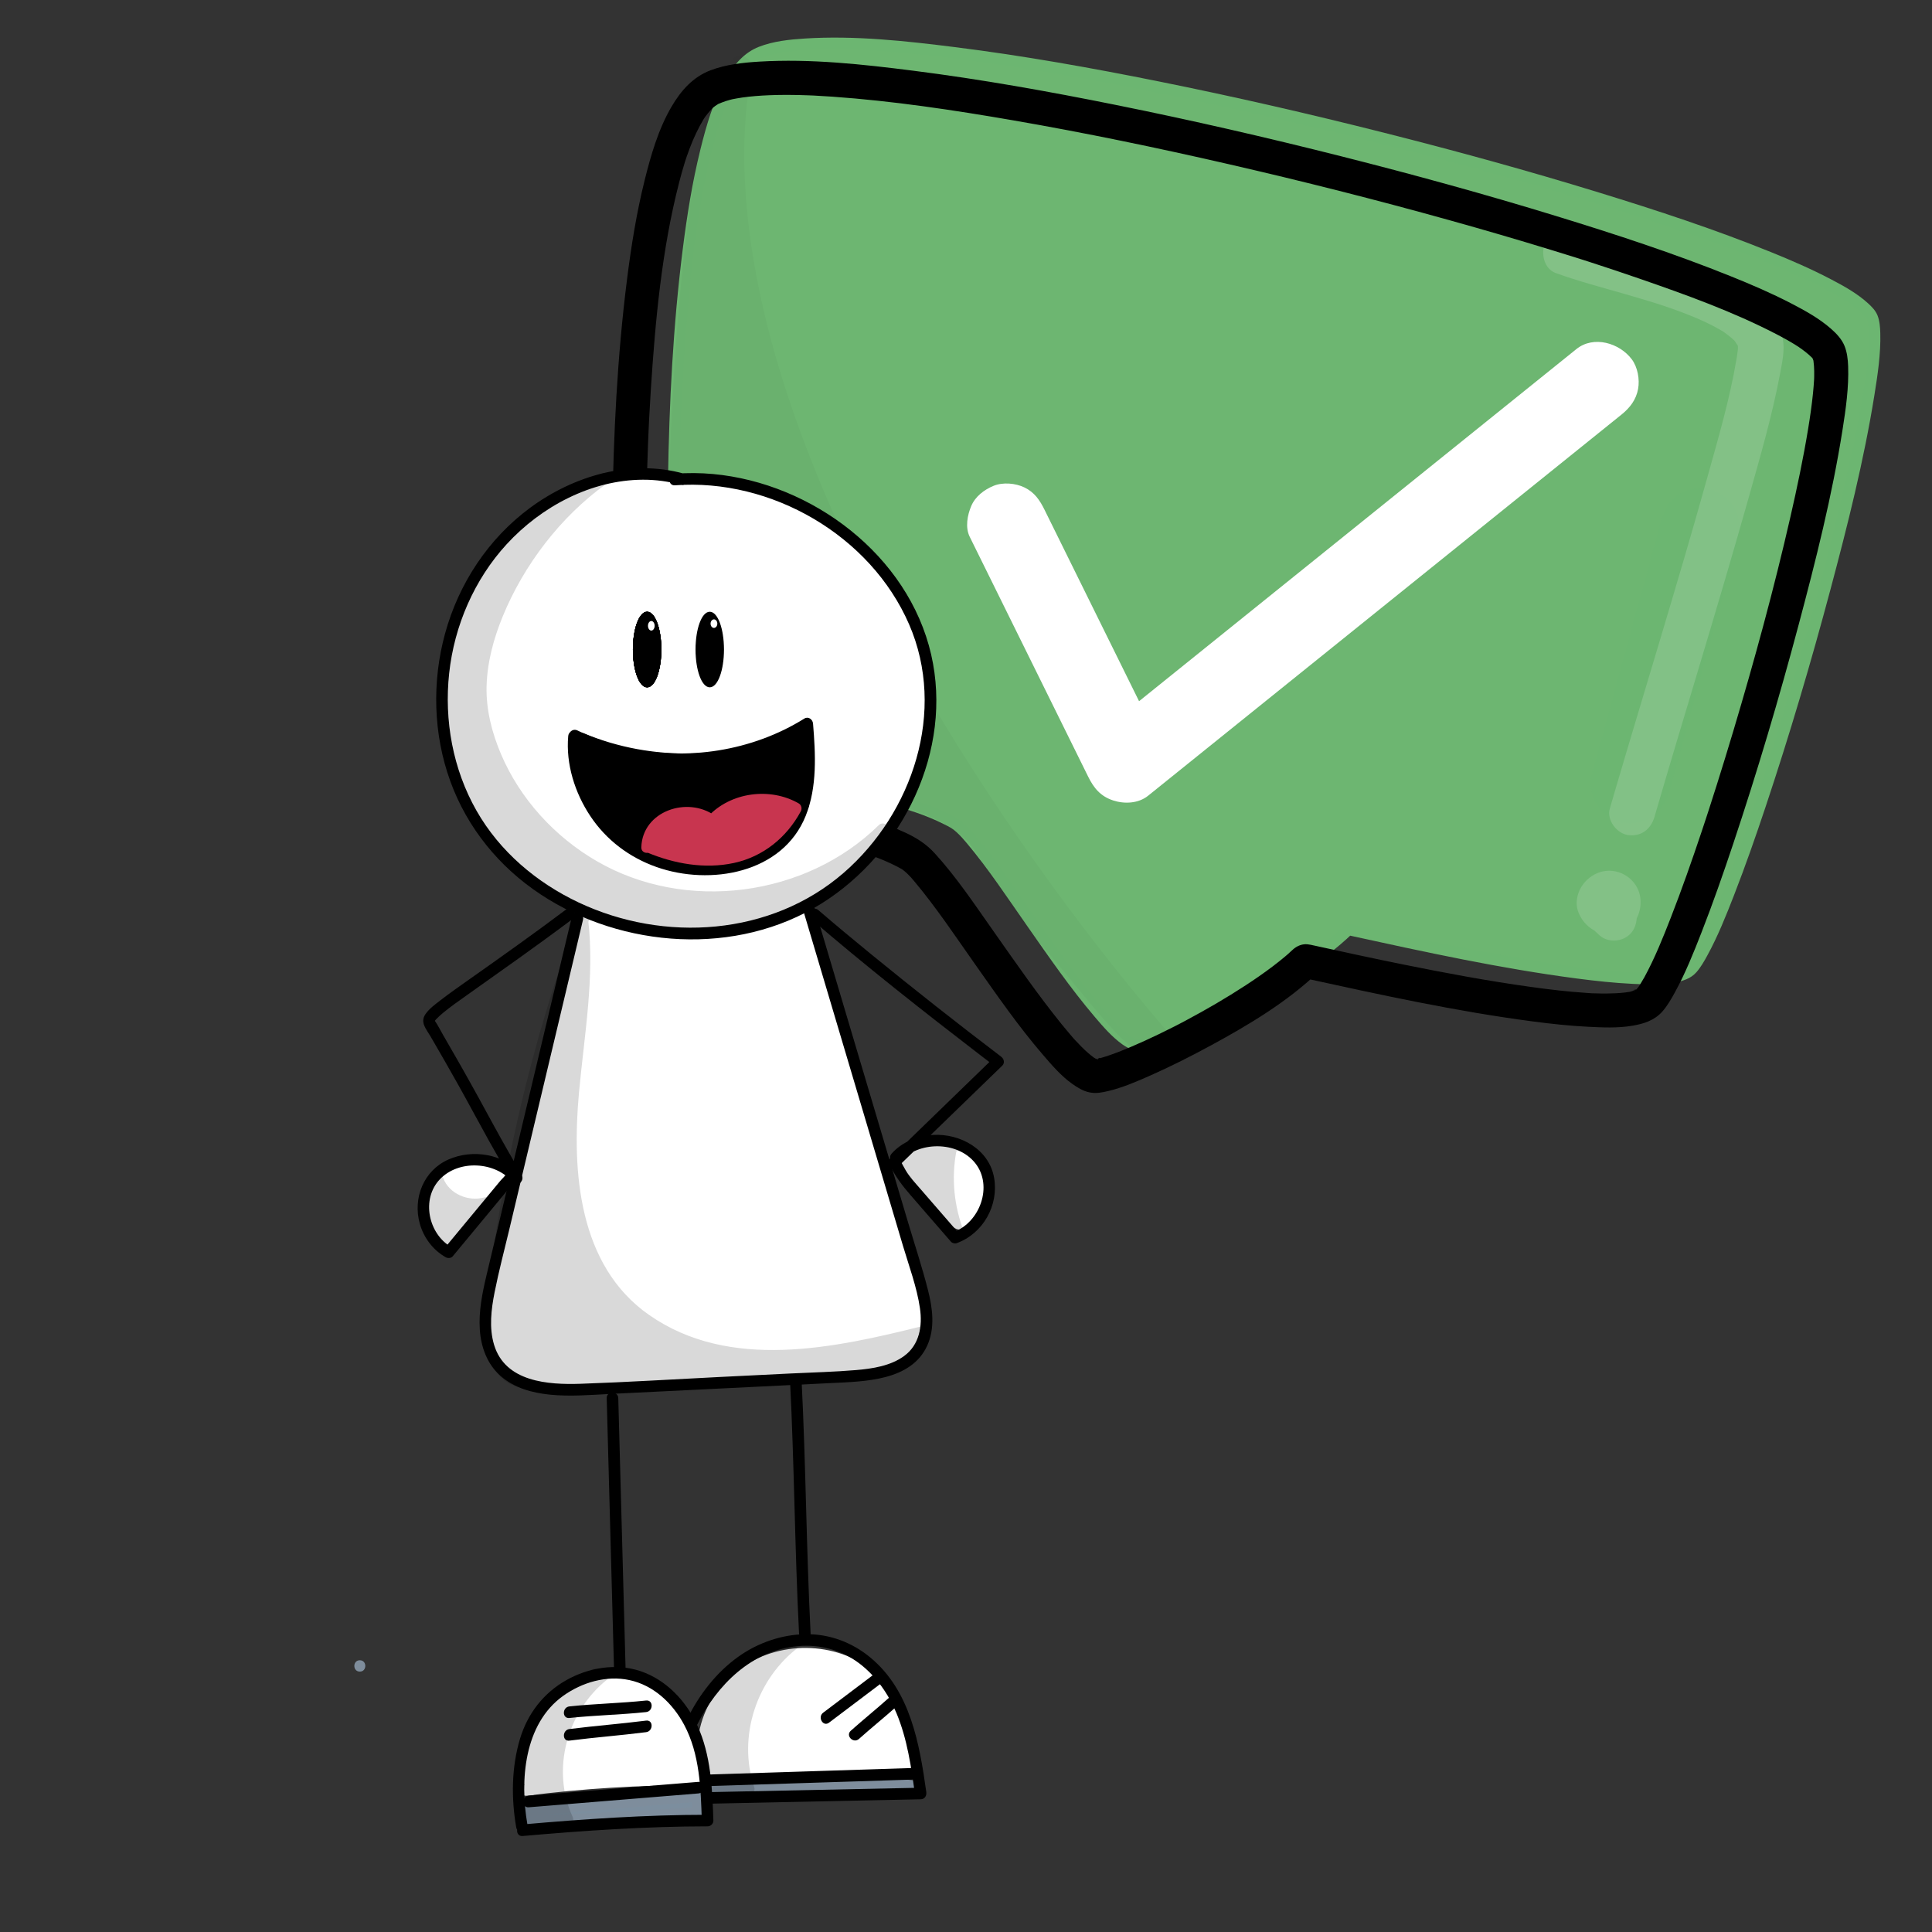 <?xml version="1.0" encoding="utf-8"?>
<!-- Generator: Adobe Adobe Illustrator 24.2.0, SVG Export Plug-In . SVG Version: 6.00 Build 0)  -->
<svg version="1.1" xmlns="http://www.w3.org/2000/svg" xmlns:xlink="http://www.w3.org/1999/xlink" x="0px" y="0px"
	 viewBox="0 0 1700.79 1700.79" style="enable-background:new 0 0 1700.79 1700.79;" xml:space="preserve">
<rect x="0" y="0" width="1700.79" height="1700.79" fill="#333333" stroke="none"/>
<style type="text/css">
	.st0{fill:#6DB671;}
	.st1{fill:#6CB671;}
	.st2{opacity:0.149;}
	.st3{fill:#FFFFFF;}
	.st4{opacity:0.031;}
	.st5{fill:#7E8D9C;}
	.st6{fill:#7C8E9E;}
	.st7{stroke:#000000;stroke-width:1.018;stroke-miterlimit:10;}
	.st8{fill:#C8354F;}
	.st9{fill:#FFFFFF;stroke:#000000;stroke-width:1.018;stroke-miterlimit:10;}
	.st10{fill:#FFFFFF;stroke:#000000;stroke-width:1.411;stroke-miterlimit:10;}
	.st11{fill:#FFFFFF;stroke:#000000;stroke-width:1.487;stroke-miterlimit:10;}
</style>
<g id="Ebene_2">
</g>
<g id="Ebene_11">
	<g>
		<g id="Ebene_2_Kopie">
			<g>
				<path class="st0" d="M1189.11,818.68c67.58,14.76,273.15,60.56,299.01,35.5c42-40.72,186.65-539,158.6-577.4
					c-58.79-80.47-896.2-291.82-986.08-226.02c-81.04,59.33-75.41,550.88-54.68,584.27c31.34,50.47,174.51,53.97,234.87,90.22
					c26.91,16.16,127.76,190.77,160.21,194.93c18.42,2.37,139.27-56.74,185.9-101.74"/>
				<g>
					<path class="st1" d="M1188.21,823.61c66.32,14.49,132.87,29.03,200.24,37.84c16.2,2.12,32.48,3.87,48.81,4.67
						c12.1,0.59,24.54,0.98,36.53-1.1c7.37-1.27,14.58-3.4,19.65-9.19c3.86-4.43,6.85-9.7,9.65-14.84
						c9.23-16.9,16.43-34.96,23.41-52.89c10-25.69,19.1-51.74,27.82-77.88c21.02-63.06,39.9-126.86,57.03-191.08
						c15.08-56.53,29.49-113.62,38.76-171.43c2.87-17.91,5.66-36.29,5.16-54.47c-0.14-5.18-0.52-10.76-2.47-15.62
						c-1.7-4.26-5.06-7.65-8.39-10.68c-9.62-8.75-21.44-15.26-32.89-21.25c-16.96-8.87-34.57-16.5-52.3-23.68
						c-49.5-20.07-100.39-36.77-151.42-52.47c-62.51-19.23-125.61-36.58-189.02-52.6c-65.82-16.64-132-31.84-198.56-45.23
						C960.76,59.73,900.96,49.05,840.77,41.5c-43.66-5.48-88.4-10.38-132.45-7.58c-13.42,0.86-27.48,2.34-40.11,7.24
						C655,46.3,646.16,56.91,639.26,68.97c-11.07,19.3-17.45,41.37-22.74,62.85c-7.06,28.64-11.72,57.85-15.43,87.11
						c-8.56,67.59-12.02,135.89-13.04,203.98c-0.83,55.63-0.52,111.67,4.62,167.11c1.3,14.1,2.23,29.35,6.87,42.85
						c3,8.68,10.4,15.77,17.52,21.19c13.18,10.05,28.77,16.58,44.33,21.96c38.59,13.36,79,20.45,118.33,31.19
						c17.43,4.76,34.94,10.1,51.12,18.26c5.51,2.78,7.6,3.71,11.64,7.47c3.19,2.96,5.84,6.01,8.6,9.29
						c19.35,23.04,36,48.44,53.26,73.05c19.01,27.12,37.87,54.6,59.36,79.85c7.31,8.59,14.98,17.51,24.19,24.15
						c7.01,5.04,13.2,6.86,21.67,4.93c12.62-2.86,24.77-8.22,36.55-13.46c17.61-7.82,34.83-16.53,51.74-25.76
						c32.62-17.81,65.92-37.43,92.89-63.29c4.66-4.46-2.99-10.96-7.6-6.54c-13.02,12.5-27.96,23.04-43.01,32.93
						c-17.04,11.2-34.67,21.51-52.63,31.16c-16.21,8.71-32.75,16.91-49.66,24.19c-10.4,4.47-22.74,10.16-33.3,11.58
						c-0.67,0.09-1.34,0.14-2.01,0.2c-1.79,0.16,0.3,0.13-0.91-0.03c-0.58-0.07-1.15-0.24-1.71-0.4c1.3,0.38-1.21-0.57-1.67-0.79
						c-3.35-1.66-6.04-3.88-9.27-6.74c-9.13-8.08-17.01-17.56-24.62-27.04c-21.09-26.23-40.15-54.08-59.45-81.62
						c-16-22.84-31.51-46.7-50.24-67.44c-7.23-8.01-15.2-12.93-25.08-17.41c-16.57-7.53-34.2-12.71-51.75-17.4
						c-38.76-10.35-78.75-17.19-116.53-30.95c-14.64-5.33-29.71-11.74-41.56-22.11c-2.27-1.98-4.43-4.1-6.31-6.44
						c-1.04-1.29-1.95-2.64-2.89-4c-0.22-0.31-1.28-2.39-0.35-0.46c-0.8-1.66-1.38-3.4-1.89-5.17c-1.47-5.1-2.37-10.82-3.3-17.45
						c-1.25-8.91-2.13-17.87-2.88-26.83c-2.08-24.88-3.1-49.85-3.72-74.8c-1.6-65.15-0.33-130.46,3.95-195.5
						c4.03-61.24,9.78-123.45,25.05-183.05c5.19-20.23,11.49-40.96,22.46-58.9c3.31-5.39,8.57-12.04,13.31-15.57
						c0.83-0.62,1.68-1.2,2.56-1.74c0.4-0.24,0.81-0.47,1.22-0.7c1.42-0.82-0.57,0.22,0.94-0.49c2.26-1.05,4.56-1.97,6.92-2.75
						c6.41-2.11,10.2-2.8,16.96-3.79c7.73-1.14,15.54-1.74,23.34-2.08c19.38-0.84,38.81-0.11,58.16,1.22
						c53.47,3.66,106.65,11.61,159.44,20.7c63.95,11.01,127.51,24.21,190.75,38.73c65.03,14.94,129.75,31.32,194.03,49.26
						c57.11,15.94,113.96,33.01,169.98,52.44c40.42,14.02,81.2,28.73,119.21,48.53c6.43,3.35,12.77,6.9,18.88,10.82
						c1.15,0.74,1.1,0.7,2.87,1.92c1.21,0.83,2.41,1.69,3.59,2.57c2.01,1.51,3.97,3.08,5.83,4.76c0.78,0.71,1.53,1.45,2.29,2.2
						c0.38,0.37,0.74,0.78,1.11,1.18c-1.16-1.27,0.06,0.07,0.31,0.39c0.5,0.65,0.98,1.29,1.45,1.96c0.81,1.18-0.35-0.93,0.08,0.15
						c0.18,0.43,0.37,0.84,0.51,1.28c0.18,0.54,0.92,3.44,0.56,1.77c0.26,1.21,0.45,2.43,0.6,3.65c0.37,3.01,0.5,6.05,0.52,9.08
						c0.15,16.91-2.73,35.67-5.66,53.34c-4.35,26.32-9.9,52.42-15.87,78.41c-14.54,63.34-31.69,126.1-50.29,188.36
						c-16.84,56.36-34.67,112.61-56.02,167.44c-6.93,17.78-14.08,35.69-23.19,52.49c-3.08,5.68-4.53,8.59-8.44,13.06
						c-1.67,1.91-2.6,2.6-4.69,3.44c-3.98,1.61-7.12,2.21-11.27,2.76c-12.35,1.64-25,1.2-37.39,0.4
						c-16.42-1.05-32.77-2.98-49.06-5.22c-37.07-5.11-73.88-11.96-110.55-19.34c-27.68-5.57-55.26-11.55-82.84-17.59
						C1183.71,812.37,1181.91,822.23,1188.21,823.61L1188.21,823.61z"/>
				</g>
			</g>
		</g>
		<g id="Ebene_8_1_">
			<g>
				<g>
					<path class="st1" d="M1462.28,458.56c-20.46,74.98-40.92,149.95-61.37,224.94c-2.24,8.21,0.94,19.41,5.62,26.19
						c4.88,7.06,13.85,13.35,22.5,14.54c8.98,1.23,18.75,0,26.19-5.62c7.76-5.87,11.98-13.11,14.54-22.5
						c20.46-74.98,40.92-149.95,61.37-224.94c2.24-8.21-0.94-19.41-5.62-26.19c-4.88-7.06-13.85-13.35-22.5-14.54
						c-8.98-1.23-18.75,0-26.19,5.62C1469.06,441.93,1464.84,449.17,1462.28,458.56L1462.28,458.56z"/>
				</g>
			</g>
		</g>
		<g id="Ebene_7_1_">
			<g class="st2">
				<g>
					<path class="st3" d="M1369.53,240.36c20.28,7.33,41.21,12.78,61.91,18.76c5.72,1.65,11.43,3.32,17.12,5.05
						c2.77,0.84,5.55,1.69,8.31,2.56c1.38,0.44,2.77,0.87,4.15,1.31c4.55,1.44-3.84-1.29,0.79,0.26
						c10.77,3.59,21.48,7.39,31.92,11.86c4.85,2.08,9.65,4.3,14.33,6.73c2.11,1.1,4.2,2.23,6.25,3.43c0.99,0.58,1.96,1.17,2.94,1.76
						c4.01,2.41-2.78-2.04-0.37-0.27c3.39,2.49,6.75,4.92,9.77,7.86c0.64,0.63,1.24,1.44,1.93,1.99c-0.99-0.78-3.31-4.03-1.42-1.49
						c1.09,1.48,2.02,3.43,3.23,4.78c-0.67-0.74-2.24-5.02-1.12-2.08c0.27,0.73,0.55,1.47,0.85,2.2c1.7,4.21-0.21-4.16-0.21-1.27
						c0,1.46-0.02,6.82,0.22,1.86c0.24-4.91,0.03-0.94-0.07,0.24c-0.1,1.12-0.23,2.24-0.36,3.34c-0.31,2.55-0.71,5.08-1.14,7.61
						c-5.87,34.66-15.9,68.78-25.31,102.59c-13.33,47.89-27.47,95.56-41.69,143.2c-13.44,45.06-27.08,90.05-40.31,135.18
						c-1.37,4.67-2.73,9.35-4.09,14.03c-2.92,10.08,6.1,21.91,16.07,23.28c11.64,1.59,20.15-5.27,23.28-16.07
						c12.91-44.5,26.35-88.86,39.63-133.25c14.63-48.92,29.22-97.88,43.07-147.04c10.22-36.29,20.9-72.81,27.85-109.9
						c1.78-9.49,4.23-20.52,2.45-30.13c-4.17-22.48-23.17-36.71-42.19-46.91c-21.36-11.44-44.9-18.84-67.98-25.92
						c-21.4-6.56-43.08-12.18-64.44-18.86c-1.06-0.33-2.11-0.67-3.17-1.01c-3.21-1.01,5.04,1.69,1.21,0.38
						c-2.01-0.68-4.01-1.36-6-2.09c-9.8-3.54-22.17-1.31-26.71,9.31C1356.32,222.75,1359.01,236.55,1369.53,240.36L1369.53,240.36z"
						/>
				</g>
			</g>
			<g class="st2">
				<g>
					<path class="st3" d="M1401.5,796.64c-0.13,4.42-0.26,8.84-0.38,13.25c10.99-5.64,21.98-11.29,32.97-16.93
						c-4.42-4.08-8.82-8.16-13.24-12.25c-0.56,10.54-1.12,21.08-1.67,31.63c-2.61,1.48-4.99,2.45-8.07,2.33
						c-1.22,0.13-2.39-0.08-3.49-0.65c-1.95-0.73-2.24-0.8-0.87-0.2c-2.04-1.22-3.54-2.51-5-4.39c0.81,1.2,0.7,0.94-0.3-0.76
						c-0.95-1.43-1.5-3.03-1.66-4.78c4.37-6.86,8.74-13.71,13.11-20.57c0.3-0.11,5.03-0.6,2.47-0.55c2.53-0.05,4.64,0.29,7,1.23
						c-2.4-0.96,1.74,1.25,2.02,1.46c-2.05-1.45,1.34,1.47,1.59,1.84c1.29,1.86,1.87,4.15,2.14,6.36c-0.44-3.6-1.61,7.16-1.5,6.84
						c0.87-2.4-1.04,1.63-1.34,1.99c-0.79,0.73-1.59,1.46-2.38,2.18c-3.07,1.4-3.88,1.81-2.44,1.24c2.26-0.67-4.62,0.78-2.3,0.5
						c1.06-0.05,0.62-0.08-1.28-0.06c-1.19,0.14-2.34-0.04-3.43-0.54c-4.42-1.34-7.79-4.77-8.77-9.31c-0.92-4.29-0.4,2.01-0.21-2.54
						c0.2-4.51-0.92,1.72,0.43-2.59c0.19-1.19,0.69-2.22,1.49-3.11c1.1-1.5,1.33-1.85,0.68-1.07c-1.15,1.34,4.2-3.05,1.35-1.54
						c10.06,3.21,20.11,6.43,30.17,9.64c-0.77-1.83-1.54-3.67-2.32-5.5c-4.05-9.63-15.29-16.25-25.62-11.98
						c-9.6,3.97-16.32,15.31-11.99,25.62c0.77,1.83,1.54,3.67,2.32,5.5c2.49,5.9,6.54,10.03,12.65,12.03
						c6.49,2.11,11.67,0.72,17.52-2.38c11.75-6.25,16.01-23.03,11.15-34.84c-5.78-14.04-22.27-21.12-36.36-15.01
						c-13.59,5.88-22.13,21.75-15.71,36.03c6.22,13.81,21.69,21.47,36.29,16.21c8.35-3.01,13.84-11.76,13.11-20.57
						c-0.79-9.52-6.76-18.49-15.48-22.59c-9.46-4.45-18.82-3.44-27.69,1.62c-11.69,6.64-10.39,23.56-1.67,31.63
						c4.42,4.08,8.82,8.16,13.24,12.25c5.89,5.44,15.28,6,22.13,2.47c7.68-3.97,10.6-11.07,10.84-19.38
						c0.13-4.42,0.26-8.84,0.38-13.25c0.13-4.67-3.51-10.5-6.89-13.41c-3.77-3.24-9.78-5.42-14.79-4.76
						c-5.04,0.67-10.18,2.78-13.41,6.89C1402.72,786.34,1401.67,790.96,1401.5,796.64L1401.5,796.64z"/>
				</g>
			</g>
		</g>
		<g id="Ebene_2_1_">
			<g>
				<g>
					<path d="M1148.53,861.16c66.41,14.54,133.04,29.11,200.49,37.99c16.22,2.14,32.52,3.9,48.87,4.73
						c13,0.65,26.34,1.29,39.24-0.92c9.99-1.71,19.37-4.68,26.27-12.49c4.4-4.98,7.81-10.97,11-16.77
						c9.27-16.88,16.49-34.94,23.48-52.85c10.05-25.74,19.17-51.85,27.92-78.07c21.25-63.7,40.38-128.13,57.66-193.03
						c15.04-56.47,29.44-113.5,38.55-171.27c2.91-18.43,5.63-37.42,4.96-56.12c-0.21-5.96-0.93-12.29-3.19-17.84
						c-2.41-5.9-6.87-10.65-11.58-14.83c-10.47-9.29-23.21-16.3-35.58-22.71c-17.13-8.87-34.9-16.51-52.78-23.71
						c-50.3-20.27-102-37.15-153.82-53.06c-62.48-19.19-125.52-36.5-188.88-52.52c-65.73-16.61-131.84-31.82-198.29-45.21
						c-59.25-11.95-118.83-22.62-178.8-30.23c-44.68-5.67-90.5-10.72-135.59-8.02c-14.34,0.86-29.37,2.51-42.89,7.63
						c-15.6,5.91-26.08,17.88-34.36,31.99c-11.63,19.83-18.23,42.81-23.74,64.97c-7.12,28.59-11.77,57.78-15.46,86.99
						c-8.63,68.18-12,137.09-12.94,205.77c-0.78,55.81-0.4,112.05,4.92,167.66c1.41,14.72,2.55,30.68,7.48,44.74
						c3.64,10.37,12.17,19.03,20.78,25.49c14.21,10.66,30.62,17.77,47.34,23.47c39.59,13.52,80.85,20.92,121.14,32.01
						c4.42,1.22,8.84,2.48,13.23,3.82c1.17,0.36,2.34,0.71,3.5,1.08c0.62,0.2,4.54,1.47,0.76,0.23c2.24,0.74,4.47,1.49,6.7,2.27
						c8.23,2.91,16.36,6.17,24.13,10.15c1.48,0.76,2.95,1.55,4.4,2.36c0.82,0.47,1.66,1.1,2.52,1.46c1.76,0.74-3.56-2.75-2.13-1.4
						c1.2,1.12,2.61,2.04,3.82,3.16c1.42,1.31,2.74,2.71,4.07,4.09c3,3.13-2.02-2.39,0.29,0.3c1.01,1.18,2.04,2.36,3.04,3.56
						c19.26,22.97,35.95,48.16,53.21,72.63c19.11,27.07,38.06,54.55,59.69,79.69c7.85,9.13,16.02,18.72,25.91,25.76
						c4.67,3.33,9.54,6.35,15.24,7.54c5.71,1.19,10.94,0.13,16.49-1.18c12.77-3.03,25.07-8.36,37.04-13.66
						c18.24-8.08,36.08-17.11,53.6-26.63c33.25-18.06,66.69-38.03,94.21-64.27c5.86-5.6,4.11-16.24-1.6-21.15
						c-6.66-5.72-15.28-4.01-21.15,1.6c-0.79,0.75-5.58,5.02-2.3,2.18c-1.46,1.27-2.93,2.54-4.4,3.79
						c-3.46,2.88-6.99,5.68-10.58,8.4c-7.72,5.85-15.69,11.36-23.8,16.66c-17.05,11.14-34.68,21.37-52.63,30.95
						c-1.93,1.03-3.85,2.04-5.79,3.06c-0.36,0.19-4.2,2.17-1.18,0.62c-1.13,0.59-2.28,1.17-3.42,1.74
						c-4.44,2.26-8.9,4.46-13.38,6.63c-7.81,3.77-15.67,7.39-23.64,10.79c-6.46,2.76-12.99,5.4-19.64,7.7
						c-2.48,0.86-4.98,1.67-7.51,2.39c-1.06,0.29-2.52,0.4-3.49,0.92c3.55-1.87,2.72-0.51,0.31-0.15c-0.82,0.13-1.65,0.13-2.46,0.26
						c-2.76,0.47,2.68,0.4,2.09,0.14c-0.41-0.18-1.6-0.48-2.04-0.46c3.92-0.16,3.55,1.45,1.25,0.22c-0.79-0.42-1.58-0.88-2.38-1.29
						c-2.82-1.44,3.31,2.44,0.74,0.48c-1.85-1.41-3.69-2.79-5.44-4.32c-4.17-3.63-7.99-7.61-11.75-11.66
						c-0.69-0.74-2.84-2.77,0.36,0.42c-0.59-0.59-1.13-1.26-1.68-1.89c-1.05-1.2-2.1-2.41-3.13-3.62c-2.39-2.81-4.75-5.65-7.07-8.51
						c-21.11-26.07-40.18-53.76-59.51-81.16c-16.64-23.6-32.83-48.05-52.32-69.45c-7.53-8.28-16.17-13.71-26.38-18.41
						c-17.66-8.14-36.59-13.66-55.34-18.67c-19.68-5.25-39.53-9.73-59.32-14.56c-9.78-2.39-19.54-4.86-29.25-7.56
						c-4.47-1.25-8.92-2.54-13.34-3.91c-1.18-0.37-2.36-0.74-3.54-1.11c-3.82-1.2,2.1,0.76-0.24-0.07
						c-2.44-0.87-4.92-1.66-7.36-2.54c-8.05-2.89-16-6.12-23.62-10.01c-3.32-1.69-6.47-3.6-9.69-5.47
						c-2.97-1.71,2.74,2.04,0.03,0.02c-0.75-0.56-1.55-1.08-2.3-1.63c-1.48-1.08-2.92-2.21-4.31-3.39
						c-1.35-1.14-2.64-2.32-3.89-3.57c-0.4-0.4-0.78-0.83-1.2-1.23c-2.24-2.12,2.1,2.8,0.32,0.33c-1.3-1.8-2.65-4.37-4.21-5.89
						c3.01,2.95,1.81,4.01,1.17,2.18c-0.12-0.35-0.28-0.69-0.42-1.03c-0.38-0.97-0.69-1.98-0.99-2.98
						c-0.33-1.11-0.59-2.22-0.88-3.34c-0.88-3.4,0.53,2.63,0.3,1.38c-0.14-0.76-0.31-1.5-0.46-2.25c-0.67-3.43-1.22-6.88-1.72-10.34
						c-1.29-8.97-2.2-18-2.98-27.03c-2.13-24.75-3.19-49.59-3.85-74.41c-0.82-31.06-0.9-62.13-0.38-93.18
						c0.29-17.12,0.76-34.24,1.42-51.35c0.16-4.06,0.33-8.11,0.51-12.17c0.05-1.06,0.33-7.03,0.11-2.62
						c0.13-2.58,0.26-5.17,0.38-7.75c0.43-8.48,0.93-16.95,1.47-25.43c3.95-61.08,9.63-123.16,24.93-182.59
						c1.55-6.01,3.22-11.99,5.06-17.91c0.4-1.3,2.05-5.54,0.13-0.46c0.52-1.37,0.93-2.79,1.39-4.17c0.92-2.67,1.88-5.33,2.89-7.97
						c3.39-8.85,7.38-17.43,12.29-25.54c0.28-0.46,0.63-0.89,0.87-1.37c0.1-0.2-2.45,3.58-1.26,1.93c0.6-0.84,1.17-1.71,1.78-2.54
						c1.15-1.59,2.37-3.13,3.67-4.61c1.11-1.27,2.32-2.43,3.48-3.65c2.07-2.16-3.49,2.77-0.58,0.54c0.66-0.51,1.31-1.05,1.99-1.55
						c0.8-0.58,1.63-1.09,2.47-1.62c0.48-0.3,1.01-0.53,1.48-0.84c0.45-0.3-4.4,2.05-1.56,0.83c2.3-0.98,4.59-1.93,6.98-2.71
						c1.26-0.41,2.53-0.78,3.81-1.11c0.74-0.19,1.47-0.37,2.21-0.56c3.63-0.93-2.12,0.42-1.11,0.23c3.21-0.61,6.41-1.24,9.64-1.69
						c7.77-1.1,15.62-1.67,23.46-2c9.16-0.37,18.33-0.37,27.49-0.14c2.4,0.05,4.79,0.14,7.19,0.22c1.11,0.04,2.23,0.08,3.34,0.13
						c0.68,0.03,1.35,0.05,2.03,0.09c3.83,0.16-3.23-0.17-0.6-0.03c5.43,0.29,10.86,0.61,16.29,0.98
						c53.46,3.77,106.62,11.76,159.39,20.88c63.51,10.99,126.64,24.1,189.45,38.53c65.14,14.96,129.96,31.36,194.35,49.31
						c29.99,8.36,59.88,17.06,89.62,26.21c14.19,4.36,28.38,8.72,42.46,13.42c-3.77-1.26-0.32-0.1,1.4,0.46
						c1.73,0.57,3.45,1.13,5.18,1.7c3.4,1.12,6.82,2.25,10.22,3.4c6.34,2.13,12.69,4.28,19.01,6.47
						c40.51,14.02,81.37,28.72,119.52,48.44c6.44,3.32,12.79,6.84,18.91,10.71c0.57,0.36,1.14,0.76,1.72,1.11
						c-5.19-3.09-2.15-1.43-0.95-0.6c1.23,0.84,2.46,1.69,3.66,2.58c2.05,1.5,4.06,3.08,5.97,4.77c0.8,0.72,1.6,1.44,2.35,2.2
						c0.35,0.35,0.69,0.74,1.05,1.08c1.9,1.83-2.93-3.66-1.26-1.4c0.5,0.67,1.03,1.38,1.57,2.02c1.95,2.29-1.57-4.55-0.52-0.95
						c0.25,0.87,0.5,1.84,0.82,2.67c-1.68-4.34-0.5-2.65-0.13,0.05c0.39,2.82,0.55,5.67,0.6,8.52c0.03,1.6,0.02,3.21-0.01,4.82
						c-0.02,0.94-0.05,1.88-0.08,2.82c-0.11,4.03,0.23-3.82,0.03-0.55c-0.26,4.21-0.58,8.41-1.01,12.6
						c-1.06,10.41-2.56,20.78-4.26,31.11c-4.26,26-9.72,51.81-15.59,77.49c-14.49,63.43-31.66,126.26-50.29,188.6
						c-4.67,15.6-9.44,31.18-14.34,46.71c-2.37,7.52-4.77,15.02-7.19,22.51c-0.28,0.84-1.39,4.26,0,0.02
						c-0.26,0.8-0.52,1.59-0.78,2.39c-0.57,1.75-1.14,3.48-1.71,5.23c-1.24,3.75-2.48,7.49-3.72,11.22
						c-8.56,25.59-17.49,51.08-27.29,76.21c-6.93,17.77-14.11,35.68-23.26,52.46c-1.5,2.74-3.24,5.31-4.75,8.04
						c3.03-5.5,0.93-1.41-0.15,0.05c-0.69,0.92-1.41,1.78-2.15,2.67c-0.29,0.35-0.66,0.64-0.94,1.01c-1.42,1.85,3.67-2.43,1.38-1.24
						c-0.6,0.31-1.4,0.82-1.92,1.25c-0.93,0.76-2.8-0.69,2.31-1.19c-0.5,0.05-1.12,0.54-1.6,0.7c-1.73,0.59-3.45,1.09-5.2,1.61
						c-2.33,0.68,4.08-0.7,1.62-0.37c-0.57,0.08-1.15,0.22-1.72,0.31c-1.22,0.2-2.45,0.39-3.68,0.54
						c-5.56,0.69-11.16,0.89-16.75,0.93c-3.12,0.02-6.24-0.03-9.36-0.14c-1.21-0.04-7.45-0.09-2.34-0.07
						c-1.88-0.01-3.79-0.21-5.67-0.33c-16.63-1.08-33.19-3.06-49.7-5.36c-36.91-5.14-73.59-11.98-110.12-19.35
						c-27.71-5.58-55.33-11.59-82.95-17.64c-7.92-1.73-16.03,4.27-17.46,12.05C1134.97,851.93,1140.59,859.42,1148.53,861.16
						L1148.53,861.16z"/>
				</g>
			</g>
		</g>
		<g id="Ebene_5">
			<g>
				<g>
					<path class="st3" d="M853.66,472.55c34.75,70.37,69.5,140.73,104.25,211.1c5.05,10.23,11,17.42,22.14,21.04
						c9.88,3.21,22.14,2.68,30.65-4.18c54.17-43.62,108.35-87.24,162.53-130.86c54.17-43.62,108.35-87.24,162.53-130.86
						c30.59-24.62,61.17-49.26,91.76-73.88c7.32-5.9,12.8-12.99,14.54-22.5c1.55-8.44-0.35-19.22-5.62-26.19
						c-10.73-14.22-33.46-21.17-48.69-8.92c-54.17,43.62-108.35,87.24-162.53,130.86c-54.17,43.62-108.35,87.24-162.53,130.86
						c-30.59,24.62-61.17,49.26-91.76,73.88c17.6,5.62,35.2,11.24,52.8,16.87c-34.75-70.37-69.5-140.73-104.25-211.1
						c-4.18-8.47-8.84-15.32-17.68-19.58c-7.83-3.78-18.98-4.77-27.16-1.39c-8.22,3.4-15.98,9.26-19.59,17.68
						C851.58,453.49,849.58,464.29,853.66,472.55L853.66,472.55z"/>
				</g>
			</g>
		</g>
		<g id="Ebene_9_1_">
			<g class="st4">
				<path d="M651.95,59.12c-50.61,276.4,196.75,659.21,375.68,864.23c-27.2,2.18-53.07-40.28-101.79-96.11
					c-68.87-78.89-44.92-82.61-86.47-108.77c-34.52-21.73-80.76-26.02-120.64-34.65c-36.75-7.94-81.79-22.94-102.05-45.93
					c-26.72-30.33-25.29-352.79,16.38-543.49"/>
				<g>
					<path d="M642.11,57.32c-10.42,57.39-8.15,116.57,1.45,173.9c10.64,63.57,29.79,125.54,53.57,185.35
						c25.23,63.45,55.78,124.78,89.45,184.15C819.82,659.28,856.28,716,895.25,770.9c34.95,49.22,71.92,97.05,111.08,142.98
						c4.33,5.07,8.68,10.12,13.07,15.14c2.45-5.21,4.9-10.43,7.35-15.64c-0.73,0.05-1.45,0.06-2.18,0.08
						c2.71-0.06,0.41,0.04-0.22-0.06c-1.22-0.2-2.43-0.4-3.63-0.7c-2.77-0.65,0.83,0.55-1.83-0.65c-1.5-0.67-2.98-1.36-4.43-2.16
						c-0.76-0.42-1.5-0.87-2.24-1.32c1.64,1.02-0.07-0.04-0.47-0.33c-1.43-1.03-2.83-2.07-4.21-3.17c-3.04-2.45-5.92-5.1-8.71-7.84
						c-14.82-14.54-27.51-31.25-40.71-47.22c-25.83-31.27-53.88-60.84-74.01-96.33c-4.01-7.08-7.65-14.48-12.65-20.94
						c-6.26-8.08-14.07-14.32-22.54-19.92c-41.82-27.61-92.72-29.85-140.08-41.55c-21.59-5.34-43.14-12.33-62.65-23.2
						c-8.01-4.47-15.44-9.78-21.77-16.44c-0.94-0.99,0.72,1.33-0.32-0.47c-0.24-0.41-0.53-0.83-0.8-1.21
						c-0.88-1.25-0.26-1.9,0.24,0.57c-0.13-0.63-0.65-1.35-0.91-1.96c-1.3-2.99-2.26-6.14-3.11-9.29c-0.28-1.03-0.54-2.06-0.79-3.09
						c-0.18-0.78-0.84-3.96-0.2-0.79c-0.45-2.22-0.92-4.44-1.32-6.67c-2.01-11.1-3.31-22.35-4.35-33.58
						c-6.44-69.34-4.93-139.73-1.65-209.2c3.85-81.5,11.21-163.36,26.38-243.6c1.65-8.75,3.42-17.46,5.32-26.16
						c2.74-12.58-16.93-16.17-19.67-3.6c-17.34,79.67-25.41,161.48-30.24,242.77c-4.45,74.72-6.6,150.17-1.39,224.91
						c1.56,22.43,3.32,45.56,9.52,67.27c2.16,7.54,5.25,13.98,10.69,19.69c14.56,15.29,35.34,24.76,54.84,31.95
						c22.77,8.4,46.3,13.93,70.11,18.4c24.45,4.6,49.48,8.47,72.84,17.39c5.74,2.19,11.37,4.68,16.81,7.53
						c2.45,1.28,4.85,2.65,7.21,4.09c1,0.61,1.97,1.23,2.95,1.85c1.72,1.1-1-0.7,1.09,0.72c4.34,2.95,8.59,6.05,12.44,9.62
						c0.7,0.66,1.39,1.32,2.06,2c0.92,0.93,2.09,2.41,0.52,0.49c1.31,1.61,2.65,3.18,3.85,4.88c2.27,3.19,4.24,6.59,6.16,10
						c5.86,10.42,11.76,20.74,18.51,30.6c12.95,18.91,27.91,36.17,42.8,53.54c16,18.68,31.1,38.14,47.36,56.6
						c10.71,12.16,22.34,25.55,37.35,32.51c6.23,2.89,12.94,4.33,19.81,3.88c6.93-0.45,12.38-9.88,7.35-15.64
						c-38.54-44.19-74.95-90.26-109.44-137.67c-38.85-53.39-75.31-108.56-108.81-165.46c-34.14-57.96-65.19-117.83-91.43-179.81
						c-24.87-58.74-45.8-119.64-58.45-182.25c-11.36-56.27-16.45-114.59-9.1-171.33c0.87-6.75,1.93-13.48,3.15-20.18
						C664.08,48.26,644.42,44.63,642.11,57.32L642.11,57.32z"/>
				</g>
			</g>
		</g>
	</g>
</g>
<g id="Ebene_15">
</g>
<g id="Ebene_16">
	<g>
		<g>
			<path class="st5" d="M316.76,1471.56c6.43,0,6.45-10,0-10C310.33,1461.56,310.32,1471.56,316.76,1471.56L316.76,1471.56z"/>
		</g>
	</g>
</g>
<g id="Ebene_8">
</g>
<g id="Ebene_9">
</g>
<g id="Ebene_6">
</g>
<g id="Ebene_7">
</g>
<g id="Ebene_10">
	<g>
		<g>
			<path class="st6" d="M465.07,1602.91c49.67-1.05,99.31-3.43,148.84-7.13c0.25-4.93,0.5-9.87,0.75-14.8
				c-49.94,4.22-99.87,8.43-149.81,12.65"/>
			<g>
				<path class="st5" d="M465.07,1608c49.67-1.06,99.3-3.44,148.84-7.13c2.85-0.21,4.94-2.17,5.09-5.09
					c0.25-4.93,0.5-9.87,0.75-14.8c0.13-2.59-2.44-5.31-5.09-5.09c-49.94,4.22-99.87,8.43-149.81,12.65
					c-6.48,0.55-6.54,10.73,0,10.18c49.94-4.22,99.87-8.43,149.81-12.65c-1.7-1.7-3.39-3.39-5.09-5.09
					c-0.25,4.93-0.5,9.87-0.75,14.8c1.7-1.7,3.39-3.39,5.09-5.09c-49.54,3.69-99.17,6.07-148.84,7.13
					C458.53,1597.95,458.51,1608.14,465.07,1608L465.07,1608z"/>
			</g>
		</g>
		<g>
			<path class="st6" d="M628.01,1570.25c58.71-4.63,117.89-3.93,176.47,2.09c-59.96,4.82-120.29,5.42-180.34,1.78"/>
			<g>
				<path class="st5" d="M628.01,1575.34c58.76-4.58,117.83-3.88,176.47,2.09c0-3.39,0-6.79,0-10.18
					c-59.99,4.78-120.26,5.38-180.34,1.78c-6.55-0.39-6.52,9.79,0,10.18c60.08,3.59,120.35,3,180.34-1.78
					c6.59-0.53,6.5-9.52,0-10.18c-58.63-5.97-117.71-6.67-176.47-2.09C621.52,1565.66,621.46,1575.85,628.01,1575.34L628.01,1575.34
					z"/>
			</g>
		</g>
		<g>
			<path class="st3" d="M511.51,809.41c-23.71,100.06-47.42,200.11-71.12,300.17c-7.15,30.19-12.71,66.2,10.13,88.26
				c19.41,18.74,50.71,18.57,78.34,17.12c71.39-3.72,142.79-7.45,214.18-11.17c16.25-0.85,33.12-1.86,47.4-9.28
				c14.28-7.43,25.1-23.27,20.78-38.17"/>
			<g>
				<path class="st3" d="M506.6,808.06c-13.61,57.45-27.23,114.9-40.84,172.35c-6.88,29.05-13.77,58.1-20.65,87.15
					c-5.81,24.51-13.26,49.25-15.54,74.41c-1.92,21.2,1.36,44.03,17.34,59.46c15.97,15.42,39.07,18.91,60.38,19.18
					c27.3,0.34,54.79-2.3,82.04-3.72c29.42-1.53,58.83-3.07,88.25-4.6c16.53-0.86,33.05-1.72,49.58-2.59
					c15-0.78,30.29-0.91,45.09-3.79c13.01-2.53,25.94-7.87,34.8-18.07c7.94-9.14,12.16-20.88,9.07-32.87
					c-1.63-6.34-11.46-3.65-9.82,2.71c2.7,10.49-2.94,20.47-10.72,27.24c-9.08,7.9-21.64,10.9-33.3,12.32
					c-12.94,1.58-26.07,1.81-39.08,2.49c-13.88,0.72-27.76,1.45-41.65,2.17c-53.92,2.81-107.89,6.55-161.86,8.37
					c-20.41,0.69-43.84,0.45-61.04-12.18c-17.37-12.75-20.64-34.5-19.03-54.63c1.87-23.43,8.99-46.55,14.39-69.33
					c6.42-27.11,12.85-54.22,19.27-81.34c14.38-60.68,28.76-121.36,43.13-182.04C517.93,804.39,508.12,801.67,506.6,808.06
					L506.6,808.06z"/>
			</g>
		</g>
		<g>
			<path class="st3" d="M512.58,808.68c-25.15,107.62-50.3,215.25-75.45,322.87c-5.01,21.45-9.5,45.77,3.61,63.88
				c16.31,22.53,50.35,23.41,79.09,21.96c73.54-3.7,147.09-7.4,220.63-11.1c23.71-1.19,51.07-4.3,63.86-23.3
				c11.37-16.88,6.05-38.95,0.35-58.24c-31.47-106.59-62.94-213.17-94.41-319.76c-62.3,20.82-131.57,22.36-194.83,4.32"/>
			<g>
				<path class="st3" d="M507.67,807.33c-19.24,82.34-38.48,164.68-57.72,247.02c-4.77,20.42-9.54,40.85-14.32,61.27
					c-4.04,17.28-9.28,35.12-8.52,53.05c0.66,15.53,6.72,30.03,19.21,39.66c11.59,8.94,26.2,12.38,40.51,13.82
					c16.58,1.66,33.3,0.32,49.89-0.51c20.87-1.05,41.74-2.1,62.61-3.15c42.07-2.12,84.15-4.23,126.22-6.35
					c28.42-1.43,68.8-0.4,84.83-29.27c8.28-14.92,6.17-32.69,2.22-48.56c-4.84-19.44-11.19-38.59-16.86-57.81
					c-23.84-80.74-47.68-161.47-71.52-242.21c-3.02-10.21-6.03-20.42-9.05-30.64c-0.75-2.54-3.61-4.44-6.26-3.56
					c-61.92,20.5-129.34,22.03-192.12,4.32c-6.32-1.78-9.01,8.04-2.71,9.82c64.42,18.17,133.98,16.72,197.54-4.32
					c-2.09-1.19-4.18-2.37-6.26-3.56c22.9,77.55,45.79,155.09,68.69,232.64c5.75,19.47,11.5,38.93,17.24,58.4
					c5.08,17.2,11.78,34.76,14.08,52.62c2.01,15.64-1.63,31.24-15.66,40.07c-12.37,7.79-27.76,9.68-42.04,10.69
					c-39.1,2.78-78.37,4.01-117.52,5.98c-39.1,1.97-78.23,4.6-117.36,5.85c-26.17,0.84-63.82-0.74-73.3-30.93
					c-4.81-15.3-1.29-32.03,2.21-47.23c4.52-19.65,9.18-39.28,13.77-58.91c18.41-78.77,36.82-157.55,55.22-236.32
					c2.27-9.73,4.55-19.45,6.82-29.18C518.98,803.66,509.16,800.94,507.67,807.33L507.67,807.33z"/>
			</g>
		</g>
		<g>
			<path class="st3" d="M391.62,1094.03c-14.79-13.08-16.84-37.13-4.46-52.31c12.38-15.18,37.4-19.29,54.43-8.95
				c-15.91,20.95-31.82,41.91-47.72,62.86"/>
			<g>
				<path class="st3" d="M395.22,1090.43c-12.65-11.64-15.26-32.75-3.6-46.12c11.47-13.15,32.57-15.77,47.4-7.14
					c-0.61-2.32-1.22-4.64-1.83-6.97c-15.91,20.95-31.82,41.91-47.72,62.86c-3.96,5.22,4.88,10.3,8.79,5.14
					c15.91-20.95,31.82-41.91,47.72-62.86c1.66-2.19,0.33-5.71-1.83-6.97c-19-11.05-46.34-7.59-60.6,9.75
					c-14.36,17.45-12.07,44.3,4.46,59.51C392.83,1102.06,400.05,1094.88,395.22,1090.43L395.22,1090.43z"/>
			</g>
		</g>
		<g>
			<path class="st3" d="M795,1023.73c13.9,15.91,27.79,31.81,41.69,47.72c2.15,2.47,4.5,5.06,7.73,5.97
				c5.98,1.69,11.87-3.1,15.07-8.19c10.04-15.97,5.55-38.76-9.9-50.19c-15.45-11.43-39.81-10-53.65,3.16"/>
			<g>
				<path class="st3" d="M791.4,1027.33c13.03,14.91,26.06,29.83,39.09,44.74c4.94,5.66,10.08,11.67,18.37,10.59
					c7.11-0.92,12.74-6.55,16.05-12.6c13.58-24.77-1.71-56.61-28.93-62.61c-15.4-3.39-31.93,0.45-43.64,11.14
					c-4.85,4.43,2.37,11.62,7.2,7.2c10.02-9.16,24.97-11.59,37.73-7.44c13,4.23,21.82,16.42,22.45,29.99
					c0.3,6.34-1.08,12.96-4.62,18.31c-1.88,2.84-5.44,6.83-9.32,5.85c-3.5-0.88-6.54-5.86-8.74-8.39
					c-12.81-14.66-25.62-29.33-38.43-43.99C794.28,1015.19,787.1,1022.41,791.4,1027.33L791.4,1027.33z"/>
			</g>
		</g>
		<g>
			<path class="st3" d="M468.19,1575.58c-10.76-27.76-1.06-61.54,23.05-80.26c24.12-18.72,60.89-21.03,87.39-5.48
				c26.5,15.55,40.78,47.82,33.95,76.69c-49.76-0.24-99.53,2.83-148.84,9.2"/>
			<g>
				<path class="st3" d="M473.1,1574.22c-11.81-31.51,3.14-67.64,33.27-82.28c30.51-14.83,70.64-6.93,90.36,21.44
					c10.45,15.03,14.98,33.81,10.93,51.8c1.64-1.25,3.27-2.49,4.91-3.74c-49.76-0.2-99.48,2.87-148.84,9.2
					c-6.41,0.82-6.49,11.02,0,10.18c49.36-6.33,99.08-9.4,148.84-9.2c2.14,0.01,4.42-1.58,4.91-3.74
					c8.48-37.76-14.6-76.87-51.03-89.09c-36.86-12.37-80.94,2.19-99.02,37.54c-9.54,18.65-11.55,40.86-4.16,60.59
					C465.56,1583.01,475.41,1580.38,473.1,1574.22L473.1,1574.22z"/>
			</g>
		</g>
		<g>
			<path class="st3" d="M619.89,1555.08c-5.84-32.8,10.66-68.21,40.15-86.15c29.49-17.94,70.25-17.37,99.17,1.4
				s44.31,54.62,37.44,87.25c-56.72,0.38-113.43,0.77-170.15,1.15"/>
			<g>
				<path class="st3" d="M624.8,1553.72c-6.29-37.37,17.75-75.32,53.14-87.66c36.36-12.68,79.77-1.46,101.5,31.34
					c11.4,17.21,16.39,38.45,12.31,58.81c1.64-1.25,3.27-2.49,4.91-3.74c-56.72,0.38-113.43,0.77-170.15,1.15
					c-6.55,0.04-6.56,10.23,0,10.18c56.72-0.38,113.43-0.77,170.15-1.15c2.1-0.01,4.47-1.56,4.91-3.74
					c8.47-42.28-16.11-85.35-55.87-101.19c-40.75-16.23-89.88-3.72-115.43,32.42c-13.56,19.18-19.18,43.12-15.29,66.27
					C616.06,1562.88,625.88,1560.14,624.8,1553.72L624.8,1553.72z"/>
			</g>
		</g>
		<g>
			<path class="st3" d="M600.8,421.89c-55.78-15.89-117.46,10.3-156.37,51.46c-66.14,69.95-74.2,183.75-17.63,260.9
				s172.61,109.33,263.57,72.24c90.96-37.08,146.41-140.03,123.83-231.58S692.87,414.36,594.23,422.11"/>
			<g>
				<path d="M602.15,416.98c-46.89-13.03-97.23,1.8-135.57,30.12c-36.73,27.12-62.74,66.67-74.77,110.6
					c-11.62,42.39-10.43,88.61,4.6,130.01c14.94,41.15,43.05,75.55,79.49,99.62c72.23,47.71,172.67,54.67,247.17,8.14
					c71.99-44.97,116.01-134.99,96.66-219.23c-20.07-87.36-104.73-150.89-191.92-158.94c-11.17-1.03-22.4-1.09-33.59-0.26
					c-6.49,0.49-6.55,10.67,0,10.18c84.67-6.33,172.12,44.05,206.14,122.52c32.99,76.09,3.22,165.84-57.64,218.63
					c-64.02,55.53-157.93,61.64-233.22,26.15c-37.18-17.53-69.63-45.01-90.07-80.95c-20.75-36.49-28.52-79.36-24.01-120.96
					c4.54-41.81,22.11-82.45,50.6-113.51c30.34-33.08,74.37-56.6,119.9-56.8c11.37-0.05,22.56,1.47,33.51,4.52
					C605.77,428.56,608.47,418.74,602.15,416.98L602.15,416.98z"/>
			</g>
		</g>
		<g>
			<g>
				<path d="M503.41,807.01c-20.04,84.21-40.09,168.43-60.13,252.64c-4.99,20.97-10.02,41.94-14.98,62.92
					c-3.69,15.6-7,31.81-5.91,47.92c1.03,15.41,6.5,30.5,18.36,40.88c12.03,10.53,27.6,14.75,43.2,16.36
					c17.8,1.83,35.83,0.25,53.64-0.63c21.63-1.06,43.25-2.13,64.88-3.19c43.25-2.13,86.51-4.26,129.76-6.39
					c28.96-1.43,69.77-1.87,83.97-32.82c7.14-15.56,4.77-33.12,0.68-49.17c-5.09-19.98-11.6-39.67-17.48-59.43
					c-24.68-83.02-49.37-166.04-74.05-249.06c-3.03-10.18-6.05-20.36-9.08-30.54c-1.86-6.27-11.69-3.6-9.82,2.71
					c23.64,79.52,47.29,159.04,70.93,238.56c5.86,19.72,11.73,39.44,17.59,59.16c5.34,17.95,12.16,36.13,14.88,54.72
					c2.29,15.68-0.37,32.15-13.89,42.04c-12,8.78-27.81,11.18-42.26,12.41c-19.07,1.62-38.29,2.06-57.41,3
					c-20.96,1.03-41.92,2.06-62.88,3.1c-40.73,2.01-81.47,4.59-122.23,5.97c-28.67,0.97-66.36-1.53-76.23-34.3
					c-4.5-14.94-2.53-31.19,0.45-46.22c3.72-18.76,8.66-37.32,13.09-55.93c19.2-80.67,38.4-161.33,57.6-242
					c2.38-10,4.76-20.01,7.14-30.01C514.75,803.34,504.93,800.62,503.41,807.01L503.41,807.01z"/>
			</g>
		</g>
		<g>
			<g>
				<path d="M498.69,800.4c-28.31,21.28-57.18,41.76-86.13,62.16c-8.38,5.91-16.79,11.8-24.9,18.07
					c-4.64,3.59-9.81,7.31-13.17,12.22c-4.92,7.19,0.82,13.16,4.62,19.69c8.2,14.11,16.34,28.26,24.31,42.5
					c9.2,16.43,18.02,33.07,27.18,49.52c2.92,5.24,5.88,10.47,8.87,15.67c1.67,2.9,3.34,5.8,5.02,8.69
					c1.19,2.05,2.22,2.65,1.14,4.57c-1.2,2.13-3.66,4.18-5.22,6.06c-16.36,19.75-32.72,39.49-49.09,59.24
					c2.06-0.27,4.11-0.53,6.17-0.8c-20.34-11.58-27-42.28-10.25-59.86c16.72-17.55,48.94-15.64,64.24,2.67
					c4.21,5.03,11.38-2.2,7.2-7.2c-15.12-18.08-42.86-22.16-63.87-12.89c-21.8,9.62-31.59,34-25.25,56.53
					c3.49,12.42,11.56,23.14,22.79,29.54c1.81,1.03,4.74,0.93,6.17-0.8c14.47-17.47,28.95-34.94,43.42-52.41
					c3.14-3.79,6.22-7.66,9.48-11.35c2.54-2.87,5.45-5.96,5.41-10.05c-0.03-3.49-2.47-6.53-4.16-9.43c-1.57-2.7-3.13-5.41-4.68-8.12
					c-9.18-16.02-17.9-32.28-26.77-48.47c-5.79-10.56-11.68-21.06-17.64-31.52c-4.45-7.81-8.94-15.6-13.45-23.38
					c-2.47-4.25-4.7-8.86-7.5-12.89c-1.23-1.77-0.33-0.1-0.27-0.42c-0.1,0.55-0.01,1.19,0.04,1.55c-0.13-0.93-0.45,0.33,0.38-0.79
					c0.21-0.29,0.97-1.34,0.08-0.19c0.32-0.41,0.66-0.82,1.02-1.19c1.9-2,3.93-3.83,6.05-5.59c6.68-5.55,13.85-10.53,20.93-15.56
					c31.15-22.12,62.41-44.04,92.96-66.99C509.01,805.3,503.94,796.46,498.69,800.4L498.69,800.4z"/>
			</g>
		</g>
		<g>
			<g>
				<path d="M713.28,808.4c48.65,41.9,99.2,81.64,150.1,120.77c4.24,3.26,8.49,6.52,12.76,9.76c-0.34-2.67-0.69-5.33-1.03-8
					c-26.6,25.79-53.2,51.57-79.81,77.36c-3.76,3.64-7.52,7.29-11.28,10.93c-1.73,1.67-1.77,4.13-0.8,6.17
					c4.83,10.05,10.93,18.16,18.22,26.56c11.9,13.72,23.81,27.44,35.71,41.16c1.1,1.27,3.37,1.88,4.95,1.31
					c23.27-8.35,37.33-33.36,33.02-57.65c-4.43-25.02-29.65-38.99-53.63-37.67c-13.78,0.76-27.32,6.07-36.61,16.51
					c-4.35,4.88,2.83,12.11,7.2,7.2c16.38-18.39,50.73-18.55,66.4,1.08c16.03,20.08,4.1,52.4-19.1,60.72
					c1.65,0.44,3.3,0.87,4.95,1.31c-11.47-13.22-22.94-26.44-34.41-39.66c-4.5-5.19-9.14-10.09-12.63-16.03
					c-1.91-3.24-3.67-6.58-5.3-9.96c-0.27,2.06-0.53,4.11-0.8,6.17c26.6-25.79,53.2-51.57,79.81-77.36
					c3.76-3.64,7.52-7.29,11.28-10.93c2.59-2.51,1.5-6.08-1.03-8c-38.57-29.3-76.63-59.3-114.15-89.93
					c-15.7-12.82-31.29-25.78-46.65-39.01C715.54,796.94,708.3,804.11,713.28,808.4L713.28,808.4z"/>
			</g>
		</g>
		<g>
			<g>
				<path d="M464.26,1605.98c-6.7-38.55-3.01-88.35,31.48-113.05c16.57-11.87,38.03-18.24,58.29-13.92
					c21.49,4.59,38.22,20.53,48.31,39.49c13.68,25.69,14.55,55.77,15.49,84.19c1.7-1.7,3.39-3.39,5.09-5.09
					c-54.42,0.03-108.63,3.75-162.82,8.5c-6.48,0.57-6.54,10.76,0,10.18c54.19-4.75,108.4-8.46,162.82-8.5
					c2.68,0,5.18-2.33,5.09-5.09c-0.94-28.42-2.13-57.77-14.24-84.01c-9.88-21.42-27.36-39.97-50.07-47.57
					c-21.54-7.21-45.67-3.02-65.16,7.97c-20.18,11.38-34.09,29.51-40.75,51.58c-7.54,24.99-7.79,52.45-3.35,78.03
					C455.56,1615.14,465.37,1612.4,464.26,1605.98L464.26,1605.98z"/>
			</g>
		</g>
		<g>
			<g>
				<path d="M465.48,1591c49.79-4.06,99.57-8.12,149.36-12.19c6.49-0.53,6.54-10.72,0-10.18c-49.79,4.06-99.57,8.12-149.36,12.19
					C458.99,1581.34,458.93,1591.53,465.48,1591L465.48,1591z"/>
			</g>
		</g>
		<g>
			<g>
				<path d="M613.84,1518.15c17.41-34.94,48.03-65.5,88.73-69.03c19.37-1.68,38.27,3.41,53.83,15.16
					c14.77,11.16,25.76,27.02,32.84,43.99c9.53,22.82,12.96,47.63,16.36,71.95c1.64-2.15,3.27-4.3,4.91-6.44
					c-62.7,1.31-125.4,2.62-188.1,3.92c-6.54,0.14-6.57,10.32,0,10.18c62.7-1.31,125.4-2.62,188.1-3.92
					c3.64-0.08,5.37-3.18,4.91-6.44c-5.98-42.77-14.08-89.32-49.31-118.44c-16.14-13.34-35.96-20.76-56.98-20.46
					c-21.13,0.3-42.05,7.6-59.2,19.85c-19.48,13.93-34.26,33.24-44.88,54.55C602.13,1518.86,610.91,1524.02,613.84,1518.15
					L613.84,1518.15z"/>
			</g>
		</g>
		<g>
			<g>
				<path d="M624.31,1572.33c59.34-1.9,118.68-3.8,178.02-5.69c6.54-0.21,6.57-10.39,0-10.18c-59.34,1.9-118.68,3.8-178.02,5.69
					C617.78,1562.36,617.75,1572.54,624.31,1572.33L624.31,1572.33z"/>
			</g>
		</g>
		<g>
			<g>
				<path d="M729.79,1516.52c15.99-12.07,31.99-24.15,47.98-36.22c5.17-3.9,0.1-12.74-5.14-8.79
					c-15.99,12.07-31.99,24.15-47.98,36.22C719.48,1511.62,724.55,1520.47,729.79,1516.52L729.79,1516.52z"/>
			</g>
		</g>
		<g>
			<g>
				<path d="M756.17,1530.82c10.98-9.83,22.48-19.05,33.46-28.88c4.89-4.38-2.33-11.56-7.2-7.2c-10.98,9.83-22.48,19.05-33.46,28.88
					C744.07,1528,751.3,1535.18,756.17,1530.82L756.17,1530.82z"/>
			</g>
		</g>
		<g>
			<g>
				<path d="M501.26,1512.38c22.45-2.41,45.08-2.79,67.53-5.19c6.45-0.69,6.52-10.88,0-10.18c-22.45,2.41-45.08,2.79-67.53,5.19
					C494.82,1502.89,494.75,1513.08,501.26,1512.38L501.26,1512.38z"/>
			</g>
		</g>
		<g>
			<g>
				<path d="M501.26,1532.31c22.46-2.88,45.07-4.56,67.53-7.44c6.41-0.82,6.49-11.01,0-10.18c-22.46,2.88-45.07,4.56-67.53,7.44
					C494.85,1522.95,494.77,1533.14,501.26,1532.31L501.26,1532.31z"/>
			</g>
		</g>
		<g>
			<g>
				<path d="M534.1,1230.83c2.14,79.4,4.29,158.8,6.43,238.2c0.18,6.54,10.36,6.57,10.18,0c-2.14-79.4-4.29-158.8-6.43-238.2
					C544.1,1224.29,533.92,1224.26,534.1,1230.83L534.1,1230.83z"/>
			</g>
		</g>
		<g>
			<g>
				<path d="M695.49,1215.54c3.76,74.03,4.16,148.19,7.92,222.22c0.33,6.52,10.52,6.56,10.18,0c-3.76-74.03-4.16-148.19-7.92-222.22
					C705.34,1209.02,695.15,1208.98,695.49,1215.54L695.49,1215.54z"/>
			</g>
		</g>
		<g>
			<g>
				<path d="M503.17,651.83c51.23,24.96,112.23,28.31,166.2,10.18c15.36-5.16,30.11-12.05,43.85-20.63
					c-2.55-1.47-5.11-2.93-7.66-4.4c1.8,21.94,3.24,44.71-2.15,66.27c-5.69,22.74-20.1,40.62-42.04,49.53
					c-44.17,17.94-100.65,3.87-129.42-34.55c-14.92-19.93-23.75-45.2-21.56-70.22c0.57-6.53-9.61-6.49-10.18,0
					c-2.16,24.66,5.86,49.95,19.45,70.39c14.05,21.13,34.44,36.46,58.34,44.88c47.1,16.59,110.97,5.69,131.3-45.13
					c10.21-25.52,8.64-54.34,6.44-81.17c-0.3-3.66-4.15-6.59-7.66-4.4c-46.02,28.71-103.54,37.48-156.33,25.6
					c-15.01-3.38-29.6-8.41-43.44-15.15C502.45,640.18,497.28,648.95,503.17,651.83L503.17,651.83z"/>
			</g>
		</g>
		<ellipse class="st7" cx="569.68" cy="571.8" rx="12.01" ry="32.75"/>
		<ellipse class="st7" cx="569.68" cy="571.8" rx="12.01" ry="32.75"/>
		<ellipse class="st7" cx="569.68" cy="571.8" rx="12.01" ry="32.75"/>
		<ellipse class="st7" cx="569.68" cy="571.8" rx="12.01" ry="32.75"/>
		<ellipse class="st7" cx="569.68" cy="571.8" rx="12.01" ry="32.75"/>
		<ellipse class="st7" cx="624.82" cy="571.8" rx="12.01" ry="32.75"/>
		<g>
			<path d="M508.95,657.18c6.51,33.42,25.15,70.33,53.26,91.35c1.51-12.51,11.18-30,23.13-35.46s26.82-4.68,38.05,2
				c18.08-22.1,60.57-23.33,83.71-6c1.95-20.56-0.88-44.26,1.07-64.82c-59.83,29.97-134.2,32.28-195.96,6.07"/>
			<g>
				<path d="M504.04,658.53c7.23,36.19,25.87,71.81,55.6,94.39c2.42,1.84,7.06,0.01,7.48-3.04c1.53-11.02,7.37-23.05,16.43-29.84
					c10.52-7.89,26.32-6.78,37.27-0.58c1.83,1.04,4.72,0.92,6.17-0.8c18.23-21.59,55.88-21,77.54-5.2c3.42,2.49,7.36-0.97,7.66-4.4
					c1.91-21.57-0.83-43.25,1.07-64.82c0.37-4.14-4.52-5.96-7.66-4.4c-59.35,29.44-131.05,31.16-192.03,5.56
					c-6.03-2.53-8.67,7.32-2.71,9.82c63.52,26.66,138.23,24,199.88-6.59c-2.55-1.47-5.11-2.93-7.66-4.4
					c-1.91,21.57,0.83,43.25-1.07,64.82c2.55-1.47,5.11-2.93,7.66-4.4c-25.07-18.29-68.94-18.01-89.88,6.79
					c2.06-0.27,4.11-0.53,6.17-0.8c-13.73-7.78-32.86-9.11-46.49-0.16c-11.87,7.79-20.24,22.75-22.17,36.66
					c2.49-1.01,4.99-2.03,7.48-3.04c-27.54-20.92-44.26-54.97-50.92-88.31C512.58,649.4,502.76,652.12,504.04,658.53L504.04,658.53z
					"/>
			</g>
		</g>
		<g>
			<path class="st8" d="M569.68,745.89c0.14-12.69,7.3-22.01,19.36-27.47c12.06-5.46,27.32-3.82,37.78,4.07
				c17.58-19.6,50.77-24.47,73.76-10.83c-26.26,49.8-81.22,54.3-129.54,33.88"/>
			<g>
				<path class="st8" d="M574.77,745.89c0.78-24.7,31.96-31.59,49.48-19.01c1.75,1.26,4.75,0.75,6.17-0.8
					c16.82-18.23,46.16-22.36,67.59-10.03c-0.61-2.32-1.22-4.64-1.83-6.97c-11.45,21.34-30.18,36.25-54.07,41.06
					c-23.46,4.72-47.96-0.43-69.72-9.51c-6.04-2.52-8.68,7.33-2.71,9.82c23.9,9.98,50.75,14.78,76.36,9.26
					c25.78-5.56,46.54-22.42,58.92-45.48c1.29-2.41,0.63-5.55-1.83-6.97c-25.23-14.52-60.04-9.94-79.93,11.62
					c2.06-0.27,4.11-0.53,6.17-0.8c-24.21-17.39-63.79-4.16-64.8,27.8C564.38,752.45,574.56,752.44,574.77,745.89L574.77,745.89z"/>
			</g>
		</g>
		<ellipse class="st9" cx="629.19" cy="547.4" rx="3" ry="2.85"/>
		<ellipse class="st10" cx="628.51" cy="549.01" rx="3.68" ry="4.47"/>
		<ellipse class="st11" cx="573.36" cy="550.9" rx="3.68" ry="4.96"/>
		<g class="st2">
			<path d="M530.84,421.79C470.28,465.01,411.9,557.76,425.1,628.62s70.84,132.56,143.34,153.42s156.49-0.1,208.85-52.1
				c-46.21,66.67-138.42,100.78-220.22,82.56c-81.8-18.22-148.1-86.91-161.42-165.72c-13.32-78.81,29.21-176.78,125.68-222.26"/>
			<g>
				<path d="M528.28,417.4c-37.54,26.98-68.11,64.96-88.33,106.41c-9.99,20.48-17.54,42.27-20.52,64.92
					c-2.83,21.5-0.32,42.55,6.33,63.14c13.82,42.82,42.83,79.87,79.56,105.54c38.55,26.94,85.39,39.84,132.29,37.4
					c52.99-2.76,105.3-23.84,143.29-61.27c-2.67-2.06-5.33-4.11-8-6.17c-29.1,41.63-75.46,69.1-124.63,79.88
					c-50.43,11.05-103.35,3.48-148.05-22.55c-42.72-24.88-77.2-64.97-92.86-112.1c-13.97-42.02-10.76-87.21,5.63-128.07
					c17.97-44.8,51.71-82.37,93.38-106.44c5.72-3.3,11.58-6.34,17.54-9.17c5.92-2.81,0.75-11.59-5.14-8.79
					c-46.63,22.17-85.67,59.22-108.5,105.7c-20.16,41.04-27.79,88.47-17.3,133.3c11.84,50.62,44.57,95.05,86.89,124.63
					c44.38,31.03,98.79,43.84,152.37,36.6c52.33-7.07,103.34-32.25,137.82-72.74c4.13-4.85,8-9.9,11.65-15.12
					c3.38-4.83-3.97-10.13-8-6.17c-64.38,63.43-170.37,77.09-248.49,31.69c-36.97-21.48-67.41-54.73-84.18-94.19
					c-7.96-18.73-13.17-39.03-12.68-59.48c0.51-21.15,6.15-41.99,14.12-61.48c18.57-45.42,51.01-87.99,90.95-116.69
					C538.69,422.4,533.61,413.56,528.28,417.4L528.28,417.4z"/>
			</g>
		</g>
		<g class="st2">
			<path d="M512.66,809.46c7.04,59.02-6.92,118.3-9.89,177.63s7.81,124.31,53.42,164.94c32.92,29.33,79.64,41.41,124.77,41.56
				c45.13,0.15,89.45-10.49,133.1-21.4c-1.16,14.68-13.83,26.7-28.18,32.24c-14.36,5.53-30.26,5.84-45.76,6.06
				c-70.37,1.02-140.73,2.04-211.1,3.06c-31.19,0.45-70.56,16.02-87.73-8.72c-11.51-16.59-7.35-55.85-5.04-75.6
				c12.85-109.77,39.06-218.13,77.94-322.22"/>
			<g>
				<path d="M507.56,809.46c9.9,85.83-22.94,171.4-4.11,256.85c7.77,35.26,24.6,69.1,52.75,92.43
					c29.92,24.79,68.49,36.36,106.76,39.24c51.59,3.88,102.77-8.48,152.44-20.88c-2.15-1.64-4.3-3.27-6.44-4.91
					c-1.2,11.51-10.43,20.3-20.21,25.38c-11.54,6-25.09,7.14-37.87,7.59c-29.12,1.02-58.31,0.92-87.44,1.34
					c-29.54,0.43-59.08,0.86-88.62,1.28c-14.6,0.21-29.21,0.41-43.81,0.64c-11.03,0.17-21.89,1.73-32.8,3.2
					c-16.57,2.23-41.16,6.71-52.52-9.38c-4.87-6.9-6.05-16.24-6.64-24.44c-0.76-10.46-0.3-20.99,0.55-31.43
					c4.27-52.36,13.94-104.73,25.4-155.94c13.84-61.85,31.98-122.7,54.11-182.09c2.29-6.15-7.55-8.8-9.82-2.71
					c-21.03,56.42-38.46,114.16-52.01,172.83c-12.54,54.3-22.72,109.79-27.65,165.35c-1.71,19.22-3.64,42.21,5.23,60.08
					c9.45,19.04,31.76,21.12,50.55,19.41c10.92-0.99,21.73-2.96,32.64-4.01c14.18-1.37,28.6-0.92,42.83-1.13
					c31.2-0.45,62.4-0.9,93.6-1.36c17.26-0.25,34.52-0.5,51.78-0.75c17.23-0.25,34.6,0.09,51.8-1.08
					c25.97-1.77,57.94-12.69,61.08-42.8c0.36-3.41-3.53-5.64-6.44-4.91c-77.65,19.38-170.35,40.02-241.47-9.8
					c-62.23-43.58-67.86-126.54-61.54-195.55c4.64-50.69,13.95-101.48,8.07-152.48C517.01,803.02,506.81,802.95,507.56,809.46
					L507.56,809.46z"/>
			</g>
		</g>
		<g class="st2">
			<path d="M385.24,1038.34c5.38,15.99,25.63,25.86,42.45,20.69c-11.16,12.6-22.32,25.2-33.48,37.8
				c-12.13-14.89-16.83-35.02-12.46-53.38"/>
			<g>
				<path d="M380.33,1039.69c7.02,19.29,29.12,29.79,48.71,24.25c-1.65-2.84-3.3-5.67-4.95-8.51c-11.16,12.6-22.32,25.2-33.48,37.8
					c2.4,0,4.8,0,7.2,0c-10.77-13.57-14.93-31.54-11.15-48.43c1.43-6.38-8.39-9.11-9.82-2.71c-4.64,20.75,0.62,41.76,13.77,58.34
					c1.64,2.07,5.53,1.88,7.2,0c11.16-12.6,22.32-25.2,33.48-37.8c3.25-3.67,0.17-9.96-4.95-8.51
					c-13.93,3.95-31.05-3.03-36.18-17.14C387.93,1030.88,378.08,1033.51,380.33,1039.69L380.33,1039.69z"/>
			</g>
		</g>
		<g class="st2">
			<path d="M837.08,1011.63c-4.99,24.81-2.62,50.93,6.77,74.56c-18.06-20.83-36.12-41.66-54.18-62.49
				c10.7-14.52,32.24-20.8,49.68-14.5"/>
			<g>
				<path d="M832.17,1010.28c-5.03,25.93-2.82,52.63,6.77,77.27c2.84-1.65,5.67-3.3,8.51-4.95c-18.06-20.83-36.12-41.66-54.18-62.49
					c0.27,2.06,0.53,4.11,0.8,6.17c10.05-13.1,28.69-17.36,43.93-12.16c6.22,2.12,8.88-7.71,2.71-9.82
					c-19.96-6.81-42.65,0.19-55.43,16.84c-1.43,1.86-0.56,4.61,0.8,6.17c18.06,20.83,36.12,41.66,54.18,62.49
					c3.23,3.72,10.35-0.22,8.51-4.95c-8.92-22.91-11.46-47.68-6.77-71.85C843.23,1006.58,833.42,1003.84,832.17,1010.28
					L832.17,1010.28z"/>
			</g>
		</g>
		<g class="st2">
			<path d="M530.84,1474.96c-37.81,29.83-51.18,84.43-31.1,127.05c-11.79,1.77-23.57,3.55-35.36,5.32
				c-12.55-50.27,12.7-106.95,59.42-133.4"/>
			<g>
				<path d="M527.24,1471.36c-39.05,31.27-52.91,87.73-31.9,133.22c1.01-2.49,2.03-4.99,3.04-7.48
					c-11.79,1.77-23.57,3.55-35.36,5.32c2.09,1.19,4.18,2.37,6.26,3.56c-12.01-49.52,13.47-102.6,57.08-127.65
					c5.68-3.26,0.56-12.06-5.14-8.79c-47.62,27.35-74.83,85.23-61.76,139.15c0.7,2.9,3.61,3.96,6.26,3.56
					c11.79-1.77,23.57-3.55,35.36-5.32c3.55-0.53,4.26-4.85,3.04-7.48c-19.21-41.59-4.94-92.66,30.3-120.88
					C539.56,1474.47,532.31,1467.31,527.24,1471.36L527.24,1471.36z"/>
			</g>
		</g>
		<g class="st2">
			<path d="M701.09,1445.19c-40.13,29.43-57.76,83.77-42.01,129.55c-9.62,0.77-19.23,1.54-28.85,2.32
				c-14.01-24.16-14.95-54.75-2.45-79.64c12.5-24.89,38.12-43.45,66.7-48.31"/>
			<g>
				<path d="M698.52,1440.79c-41.12,30.57-60.89,86.12-44.35,135.3c1.64-2.15,3.27-4.3,4.91-6.44c-9.62,0.77-19.23,1.54-28.85,2.32
					c1.47,0.84,2.93,1.68,4.4,2.52c-13.73-24.24-14.13-54.83,0-79.01c12.98-22.22,36.11-36.97,61.21-41.46
					c6.44-1.15,3.71-10.97-2.71-9.82c-28.03,5.01-54.01,22.41-68.02,47.41c-15.22,27.15-14.54,61.07,0.73,88.02
					c0.83,1.46,2.67,2.66,4.4,2.52c9.62-0.77,19.23-1.54,28.85-2.32c3.09-0.25,6.04-3.08,4.91-6.44
					c-14.98-44.56,2.09-95.87,39.67-123.8C708.86,1445.72,703.78,1436.88,698.52,1440.79L698.52,1440.79z"/>
			</g>
		</g>
	</g>
</g>
</svg>
